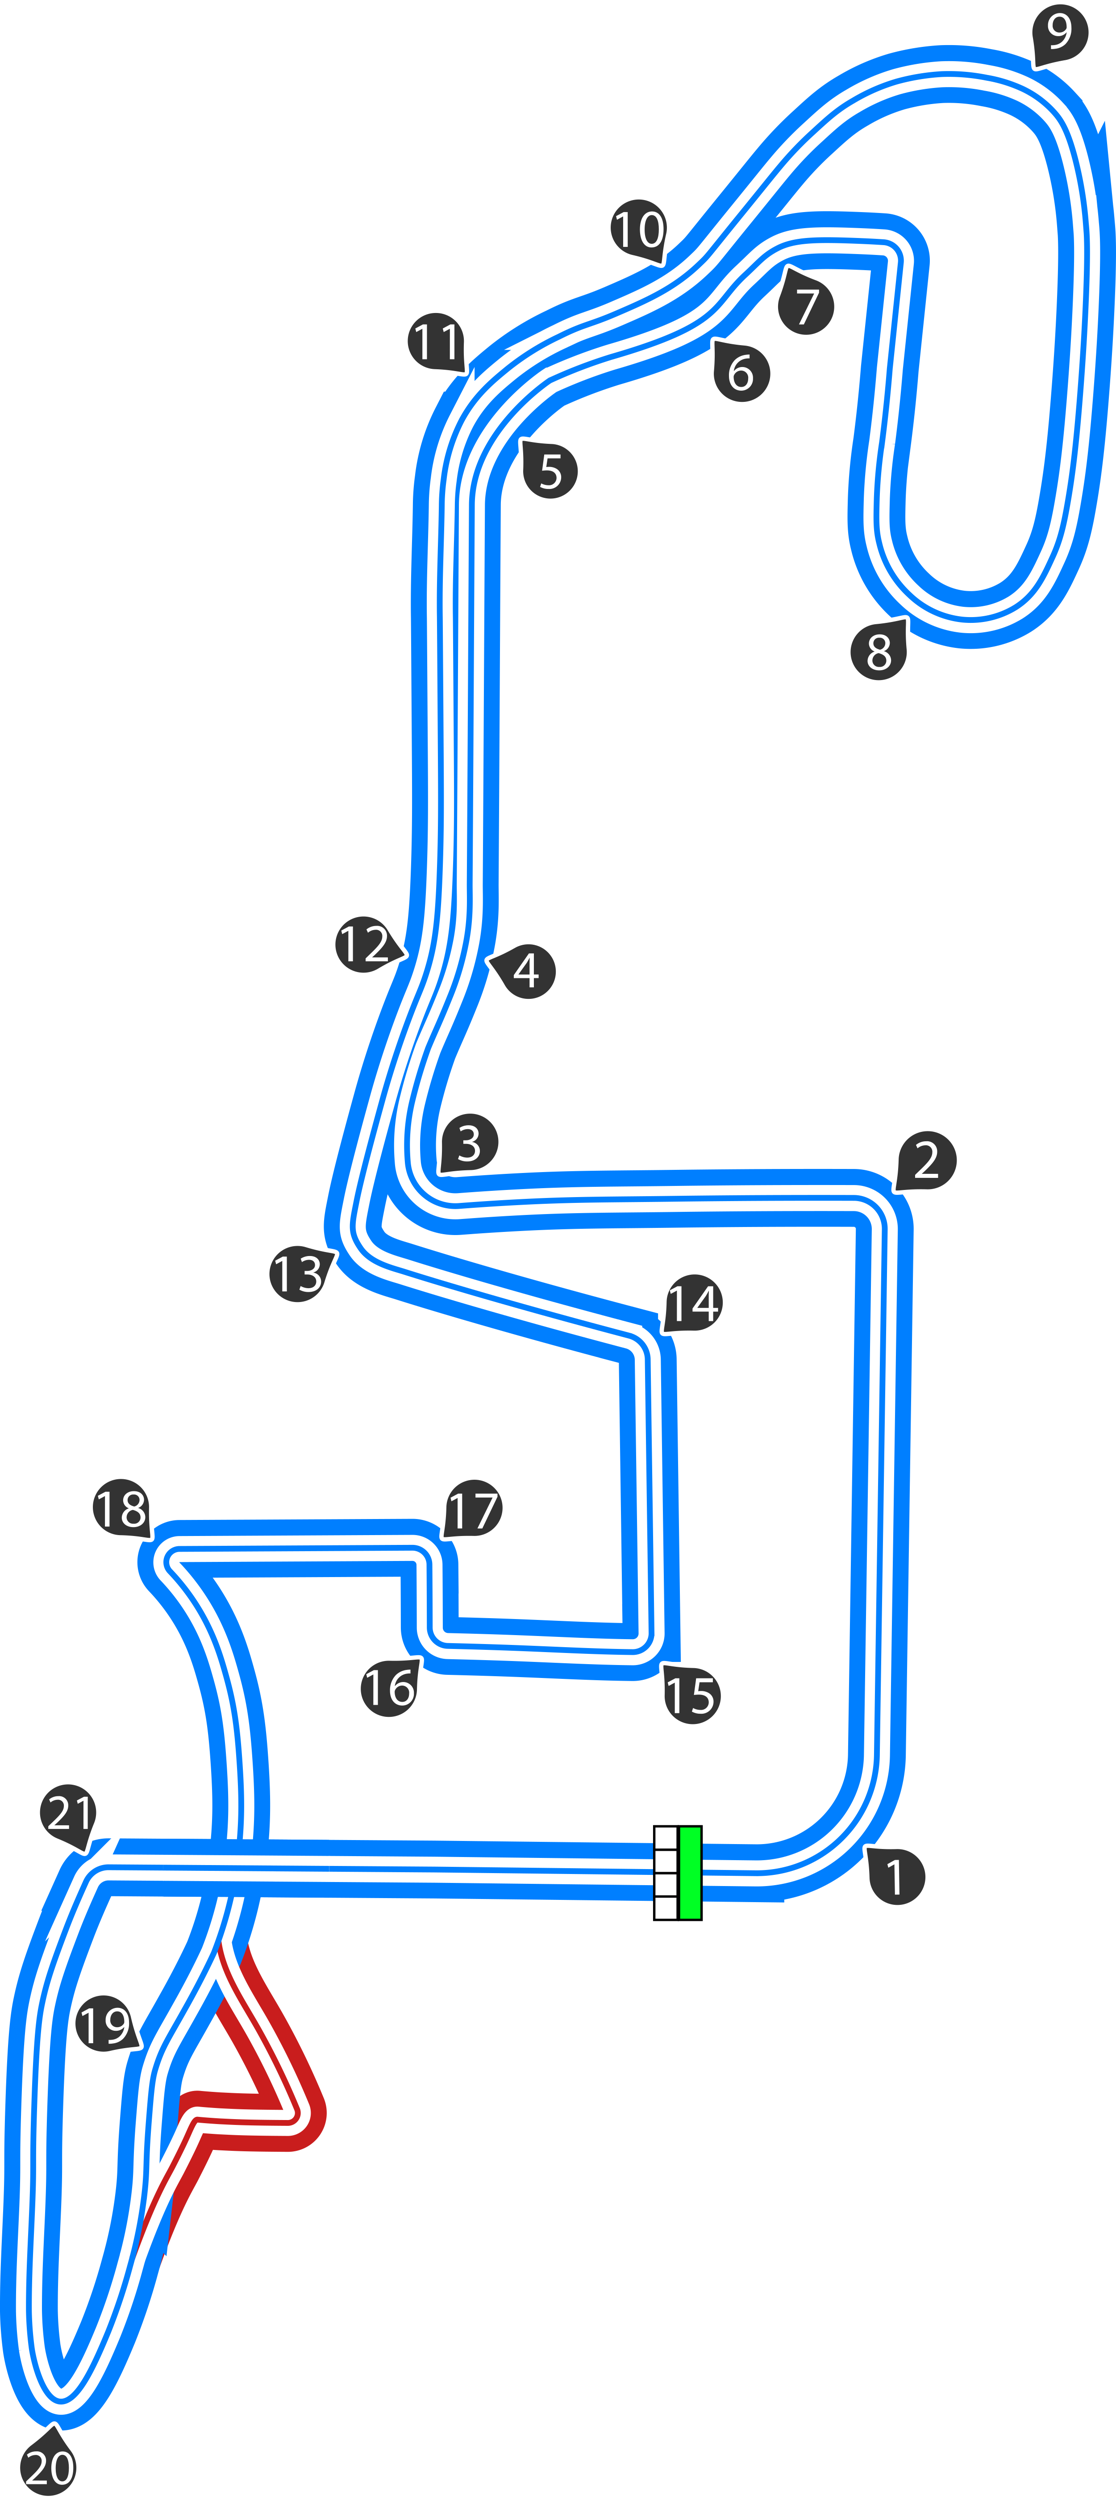 <svg xmlns="http://www.w3.org/2000/svg" xmlns:xlink="http://www.w3.org/1999/xlink" width="386.091" height="864.759" viewBox="0 0 386.091 864.759"><defs><style>.\33 0282677-3d91-4bb3-ac61-cfceebc73dbb{fill:#00ff24;}.\33 0282677-3d91-4bb3-ac61-cfceebc73dbb,.\34 db6ee47-be92-4a3a-9c80-948c8aa78642{stroke:#000;stroke-width:5px;}.\32 27d3e52-7c03-4d42-ad5b-89660d097e0b,.\33 0282677-3d91-4bb3-ac61-cfceebc73dbb,.\34 db6ee47-be92-4a3a-9c80-948c8aa78642,.\38 39180d0-0cdb-40d7-aa7b-062c9b1932e2,.\39 8fcbd59-073a-4030-8190-2222c70afe70,.b8d59e0b-ea0a-4a0a-af46-0e4a2dc39eeb,.d0e027f1-0742-43e4-bd47-5e0dd288f05c,.dceb6ff6-4074-451c-8489-971b27adf31e{stroke-miterlimit:10;}.\31 9bf7a97-4142-4eac-b79f-3f8bc950764c,.\34 db6ee47-be92-4a3a-9c80-948c8aa78642{fill:#fff;}.\38 39180d0-0cdb-40d7-aa7b-062c9b1932e2,.\39 8fcbd59-073a-4030-8190-2222c70afe70,.b8d59e0b-ea0a-4a0a-af46-0e4a2dc39eeb,.d0e027f1-0742-43e4-bd47-5e0dd288f05c,.dceb6ff6-4074-451c-8489-971b27adf31e{fill:none;}.\39 8fcbd59-073a-4030-8190-2222c70afe70,.d0e027f1-0742-43e4-bd47-5e0dd288f05c{stroke:#c91d1d;}.\39 8fcbd59-073a-4030-8190-2222c70afe70,.dceb6ff6-4074-451c-8489-971b27adf31e{stroke-width:20px;}.b8d59e0b-ea0a-4a0a-af46-0e4a2dc39eeb,.dceb6ff6-4074-451c-8489-971b27adf31e{stroke:#007fff;}.\32 27d3e52-7c03-4d42-ad5b-89660d097e0b,.\38 39180d0-0cdb-40d7-aa7b-062c9b1932e2{stroke:#fff;}.\38 39180d0-0cdb-40d7-aa7b-062c9b1932e2{stroke-width:9px;}.b8d59e0b-ea0a-4a0a-af46-0e4a2dc39eeb,.d0e027f1-0742-43e4-bd47-5e0dd288f05c{stroke-width:2px;}.\32 27d3e52-7c03-4d42-ad5b-89660d097e0b{fill:#333;stroke-width:1.5px;}</style><symbol id="8616752c-524f-4370-8d68-84e784bd3cb1" data-name="fd103434-89f2-4089-acf9-54fed79ed404" viewBox="0 0 200 103.617"><rect class="30282677-3d91-4bb3-ac61-cfceebc73dbb" x="2.5" y="54.074" width="195" height="47.043"/><rect class="4db6ee47-be92-4a3a-9c80-948c8aa78642" x="2.5" y="2.5" width="48.75" height="48.75"/><rect class="4db6ee47-be92-4a3a-9c80-948c8aa78642" x="51.25" y="2.5" width="48.75" height="48.75"/><rect class="4db6ee47-be92-4a3a-9c80-948c8aa78642" x="100" y="2.5" width="48.75" height="48.75"/><rect class="4db6ee47-be92-4a3a-9c80-948c8aa78642" x="148.75" y="2.5" width="48.75" height="48.75"/></symbol></defs><title>LS_Gas_GP</title><g id="3b63c727-4226-48cb-a1ce-95f2ba0414b2" data-name="Layer 2"><g id="fe62ce60-dccd-4e80-a4d7-6b9007263bcf" data-name="Docks"><g id="ee99d576-6b52-483e-94f6-56350f55d175" data-name="LS_Gas_GP"><g id="9578e5a9-770c-4d00-8848-1d79ae399506" data-name="Pit-Outer"><path class="98fcbd59-073a-4030-8190-2222c70afe70" d="M75.573,671.278c1.493,11.475,8.611,21.185,14.181,31.225a253.315,253.315,0,0,1,13.034,27.044,3.44,3.44,0,0,1-3.218,4.725c-15.795-.092-18.715-.333-23.566-.561-.567-.026-5.25-.333-7.667-.583-1.073-.111-2.169,2.768-3.771,6.312-1.5,3.313-3.515,7.295-4.937,10.063-2.066,4.02-6.209,10.375-13.917,31.68"/></g><g id="2eb60245-088f-4995-ac4f-7d9653cff258" data-name="Track-Outer"><path class="dceb6ff6-4074-451c-8489-971b27adf31e" d="M150.337,646.628l110.99,1.274a41.573,41.573,0,0,0,42.046-40.949q1.359-90.882,2.719-181.765a10.7,10.7,0,0,0-10.647-10.861q-30.577-.1-61.941.3c-21.462.279-33.754.18-50.75,1-8.782.424-16.838.95-24.006,1.5a16.51,16.51,0,0,1-17.684-15.349,65.838,65.838,0,0,1,1.44-20.409,176.54,176.54,0,0,1,5.625-18.867c2.575-6.2,3.937-8.75,7.5-17.625A96.556,96.556,0,0,0,161,327.19c2-9.562,1.469-16.98,1.5-21.562.277-41.323.5-89.167.75-131,.151-25.38,27-43.042,27-43.042a170.452,170.452,0,0,1,21.166-8.125c39.086-11.3,35.059-17.884,46.334-28.333,4.935-4.573,6.551-6.828,11.25-9.25,5.924-3.054,13.652-3.142,29.25-2.5,2.745.113,5.258.255,7.478.4a6.386,6.386,0,0,1,5.925,7.04l-3.82,36.641c-.864,10.782-1.882,19.469-2.667,25.5a167.14,167.14,0,0,0-1.833,19.334c-.2,7.342-.3,11.014.833,15.5a35.509,35.509,0,0,0,10.5,18,31.288,31.288,0,0,0,18.167,8.5,29.587,29.587,0,0,0,18.667-4.334c6.711-4.332,9.457-10.327,12.666-17.333,2.736-5.973,3.964-11.306,5.5-20.5,1.467-8.78,2.762-18.743,4.334-39.833.649-8.716,1.231-17.794,1.666-28.334.723-17.5.374-22.832,0-26.666A130.348,130.348,0,0,0,372,55.045c-2.819-10.9-5.338-14.023-7.5-16.417a34.536,34.536,0,0,0-10.75-7.917,49.334,49.334,0,0,0-12.417-3.833,66.563,66.563,0,0,0-15.5-1.25,75.675,75.675,0,0,0-15.667,2.583,65.761,65.761,0,0,0-15,6.584c-5.483,3.138-8.931,6.315-13.833,10.833a117.334,117.334,0,0,0-11.5,12c-1.97,2.319-6.3,7.746-13.083,16.083C243.428,90.082,245.37,88.1,241.67,91.628c-8.712,8.3-18.2,12.393-28.5,16.833-9.351,4.031-11.045,3.585-19.833,8a88.54,88.54,0,0,0-17.667,11c-5.158,4.227-11.3,9.214-16,18A59.227,59.227,0,0,0,153.5,165.8a70.034,70.034,0,0,0-.667,9.166c-.185,12.834-.867,25.666-.667,38.5.024,1.543.128,17.14.334,48.334.1,15.779.123,25.617-.334,38.833-.607,17.566-1.546,26.339-4.833,36.5-1.742,5.384-2.7,6.709-6.167,16-5.371,14.414-8.359,25.508-9,27.833-7.322,26.559-8.488,32.886-9.041,35.667-1.459,7.333-1.933,9.878,1.625,15.083,3.54,5.18,10.9,6.813,15.166,8.167,12.084,3.837,39.64,12.061,77.749,22.091a8.618,8.618,0,0,1,6.425,8.207l1.315,94.643a6.5,6.5,0,0,1-6.579,6.6c-13.6-.162-26.642-.916-41.889-1.481-7.7-.285-14.4-.471-22.042-.661a6.371,6.371,0,0,1-6.219-6.352c-.013-5.874-.043-14.81-.106-21.783a5.874,5.874,0,0,0-5.907-5.819l-80.565.41a4.578,4.578,0,0,0-3.327,7.708,76.4,76.4,0,0,1,6.9,8.352c7.679,10.775,10.576,20.788,12.5,27.666,2.812,10.05,3.88,17.506,4.75,30.75.816,12.411.777,20.622-.583,32.084A133.853,133.853,0,0,1,74,675.461c-4.517,9.782-9.65,18.737-10.167,19.667-5.8,10.439-7.909,13.186-10.167,20.833-1.029,3.487-1.423,8.262-2.166,17.667-1.233,15.583-.5,16.185-1.5,25A158.887,158.887,0,0,1,45,783.8a201.512,201.512,0,0,1-7.584,22.75c-5.5,13.333-10.994,24.721-16.75,24.083-5.462-.606-8.742-12.3-9.666-18.333a114.044,114.044,0,0,1-1-13c-.061-12.417.673-23.953,1.166-36.334.654-16.4-.014-12.753.667-34,.822-25.673,1.823-31.79,2.833-36.5C16.2,685.341,18.149,679.52,23,666.8c2.284-5.988,4.739-11.474,6.737-15.916a8.553,8.553,0,0,1,7.865-5.045Z"/></g><g id="5f995b0b-aa2e-4563-9699-d453347b3063" data-name="Pit-Mid"><path class="839180d0-0cdb-40d7-aa7b-062c9b1932e2" d="M75.573,671.278c1.493,11.475,8.611,21.185,14.181,31.225a253.315,253.315,0,0,1,13.034,27.044,3.44,3.44,0,0,1-3.218,4.725c-15.795-.092-18.715-.333-23.566-.561-.567-.026-5.25-.333-7.667-.583-1.073-.111-2.169,2.768-3.771,6.312-1.5,3.313-3.515,7.295-4.937,10.063-2.066,4.02-6.209,10.375-13.917,31.68"/></g><g id="7e7fb12c-8a58-460d-a3b2-5566555e6b98" data-name="Track-Mid"><path class="839180d0-0cdb-40d7-aa7b-062c9b1932e2" d="M150.35,646.689l110.99,1.274a41.574,41.574,0,0,0,42.046-40.949q1.359-90.882,2.719-181.765a10.7,10.7,0,0,0-10.647-10.861q-30.578-.1-61.941.3c-21.462.279-33.754.18-50.75,1-8.782.424-16.838.95-24.006,1.5a16.509,16.509,0,0,1-17.684-15.349,65.838,65.838,0,0,1,1.44-20.409,176.458,176.458,0,0,1,5.625-18.867c2.575-6.2,3.937-8.75,7.5-17.625a96.556,96.556,0,0,0,5.375-17.688c2-9.562,1.469-16.98,1.5-21.562.277-41.323.5-89.167.75-131,.151-25.38,27-43.042,27-43.042a170.452,170.452,0,0,1,21.166-8.125c39.086-11.3,35.059-17.884,46.334-28.333,4.935-4.573,6.551-6.828,11.25-9.25,5.924-3.054,13.652-3.142,29.25-2.5,2.745.113,5.258.255,7.478.4a6.386,6.386,0,0,1,5.925,7.04l-3.82,36.641c-.864,10.782-1.882,19.469-2.667,25.5a167.14,167.14,0,0,0-1.833,19.334c-.2,7.342-.3,11.014.833,15.5a35.509,35.509,0,0,0,10.5,18,31.288,31.288,0,0,0,18.167,8.5,29.587,29.587,0,0,0,18.667-4.334c6.711-4.332,9.457-10.327,12.666-17.333,2.736-5.973,3.964-11.306,5.5-20.5,1.467-8.78,2.762-18.743,4.334-39.833.649-8.716,1.231-17.794,1.666-28.334.723-17.5.374-22.832,0-26.666a130.447,130.447,0,0,0-3.666-22.25c-2.819-10.9-5.338-14.023-7.5-16.417a34.536,34.536,0,0,0-10.75-7.917,49.334,49.334,0,0,0-12.417-3.833,66.508,66.508,0,0,0-15.5-1.25,75.675,75.675,0,0,0-15.667,2.583,65.761,65.761,0,0,0-15,6.584c-5.483,3.138-8.931,6.315-13.833,10.833a117.229,117.229,0,0,0-11.5,12c-1.97,2.319-6.3,7.746-13.083,16.083-13.326,16.371-11.384,14.39-15.084,17.917-8.712,8.3-18.2,12.393-28.5,16.833-9.351,4.031-11.045,3.585-19.833,8a88.54,88.54,0,0,0-17.667,11c-5.158,4.227-11.3,9.214-16,18a59.227,59.227,0,0,0-6.166,20.334,70.023,70.023,0,0,0-.667,9.166c-.185,12.834-.867,25.666-.667,38.5.024,1.543.127,17.139.334,48.334.1,15.779.123,25.617-.334,38.833-.607,17.566-1.546,26.339-4.833,36.5-1.742,5.384-2.7,6.709-6.167,16-5.371,14.414-8.359,25.508-9,27.833-7.322,26.558-8.488,32.886-9.041,35.667-1.459,7.333-1.933,9.878,1.625,15.083,3.54,5.18,10.9,6.813,15.166,8.167,12.084,3.837,39.64,12.061,77.749,22.091a8.617,8.617,0,0,1,6.425,8.207l1.315,94.643a6.5,6.5,0,0,1-6.579,6.6c-13.6-.162-26.642-.916-41.889-1.481-7.7-.285-14.4-.472-22.042-.661a6.371,6.371,0,0,1-6.219-6.352c-.013-5.874-.043-14.811-.106-21.783a5.874,5.874,0,0,0-5.907-5.819l-80.565.41a4.578,4.578,0,0,0-3.327,7.708,76.4,76.4,0,0,1,6.9,8.352c7.679,10.775,10.576,20.788,12.5,27.666,2.812,10.05,3.88,17.506,4.75,30.75.816,12.411.777,20.622-.583,32.084a133.853,133.853,0,0,1-8.333,33.166c-4.517,9.782-9.65,18.737-10.167,19.667-5.8,10.439-7.909,13.186-10.167,20.833-1.029,3.487-1.423,8.262-2.166,17.667-1.233,15.583-.5,16.185-1.5,25a158.887,158.887,0,0,1-5,25.167,201.512,201.512,0,0,1-7.584,22.75c-5.5,13.333-10.994,24.721-16.75,24.083-5.462-.606-8.742-12.3-9.666-18.333a114.044,114.044,0,0,1-1-13c-.061-12.417.673-23.953,1.166-36.334.654-16.4-.014-12.753.667-34,.822-25.673,1.823-31.79,2.833-36.5,1.528-7.12,3.479-12.941,8.334-25.666,2.284-5.988,4.739-11.474,6.737-15.916a8.553,8.553,0,0,1,7.865-5.045Z"/></g><g id="88bcc5e9-91d5-4159-ad2e-93a55383b556" data-name="Pit-Inner"><path class="d0e027f1-0742-43e4-bd47-5e0dd288f05c" d="M75.573,671.278c1.493,11.475,8.611,21.185,14.181,31.225a253.315,253.315,0,0,1,13.034,27.044,3.44,3.44,0,0,1-3.218,4.725c-15.795-.092-18.715-.333-23.566-.561-.567-.026-5.25-.333-7.667-.583-1.073-.111-2.169,2.768-3.771,6.312-1.5,3.313-3.515,7.295-4.937,10.063-2.066,4.02-6.209,10.375-13.917,31.68"/></g><g id="b6ad71a3-ef72-440c-a5ab-6b544adf4f0f" data-name="Track-Inner"><path class="b8d59e0b-ea0a-4a0a-af46-0e4a2dc39eeb" d="M150.337,646.628l110.99,1.274a41.573,41.573,0,0,0,42.046-40.949q1.359-90.882,2.719-181.765a10.7,10.7,0,0,0-10.647-10.861q-30.577-.1-61.941.3c-21.462.279-33.754.18-50.75,1-8.782.424-16.838.95-24.006,1.5a16.51,16.51,0,0,1-17.684-15.349,65.838,65.838,0,0,1,1.44-20.409,176.54,176.54,0,0,1,5.625-18.867c2.575-6.2,3.937-8.75,7.5-17.625A96.556,96.556,0,0,0,161,327.19c2-9.562,1.469-16.98,1.5-21.562.277-41.323.5-89.167.75-131,.151-25.38,27-43.042,27-43.042a170.452,170.452,0,0,1,21.166-8.125c39.086-11.3,35.059-17.884,46.334-28.333,4.935-4.573,6.551-6.828,11.25-9.25,5.924-3.054,13.652-3.142,29.25-2.5,2.745.113,5.258.255,7.478.4a6.386,6.386,0,0,1,5.925,7.04l-3.82,36.641c-.864,10.782-1.882,19.469-2.667,25.5a167.14,167.14,0,0,0-1.833,19.334c-.2,7.342-.3,11.014.833,15.5a35.509,35.509,0,0,0,10.5,18,31.288,31.288,0,0,0,18.167,8.5,29.587,29.587,0,0,0,18.667-4.334c6.711-4.332,9.457-10.327,12.666-17.333,2.736-5.973,3.964-11.306,5.5-20.5,1.467-8.78,2.762-18.743,4.334-39.833.649-8.716,1.231-17.794,1.666-28.334.723-17.5.374-22.832,0-26.666A130.348,130.348,0,0,0,372,55.045c-2.819-10.9-5.338-14.023-7.5-16.417a34.536,34.536,0,0,0-10.75-7.917,49.334,49.334,0,0,0-12.417-3.833,66.563,66.563,0,0,0-15.5-1.25,75.675,75.675,0,0,0-15.667,2.583,65.761,65.761,0,0,0-15,6.584c-5.483,3.138-8.931,6.315-13.833,10.833a117.334,117.334,0,0,0-11.5,12c-1.97,2.319-6.3,7.746-13.083,16.083C243.428,90.082,245.37,88.1,241.67,91.628c-8.712,8.3-18.2,12.393-28.5,16.833-9.351,4.031-11.045,3.585-19.833,8a88.54,88.54,0,0,0-17.667,11c-5.158,4.227-11.3,9.214-16,18A59.227,59.227,0,0,0,153.5,165.8a70.034,70.034,0,0,0-.667,9.166c-.185,12.834-.867,25.666-.667,38.5.024,1.543.128,17.14.334,48.334.1,15.779.123,25.617-.334,38.833-.607,17.566-1.546,26.339-4.833,36.5-1.742,5.384-2.7,6.709-6.167,16-5.371,14.414-8.359,25.508-9,27.833-7.322,26.559-8.488,32.886-9.041,35.667-1.459,7.333-1.933,9.878,1.625,15.083,3.54,5.18,10.9,6.813,15.166,8.167,12.084,3.837,39.64,12.061,77.749,22.091a8.618,8.618,0,0,1,6.425,8.207l1.315,94.643a6.5,6.5,0,0,1-6.579,6.6c-13.6-.162-26.642-.916-41.889-1.481-7.7-.285-14.4-.471-22.042-.661a6.371,6.371,0,0,1-6.219-6.352c-.013-5.874-.043-14.81-.106-21.783a5.874,5.874,0,0,0-5.907-5.819l-80.565.41a4.578,4.578,0,0,0-3.327,7.708,76.4,76.4,0,0,1,6.9,8.352c7.679,10.775,10.576,20.788,12.5,27.666,2.812,10.05,3.88,17.506,4.75,30.75.816,12.411.777,20.622-.583,32.084A133.853,133.853,0,0,1,74,675.461c-4.517,9.782-9.65,18.737-10.167,19.667-5.8,10.439-7.909,13.186-10.167,20.833-1.029,3.487-1.423,8.262-2.166,17.667-1.233,15.583-.5,16.185-1.5,25A158.887,158.887,0,0,1,45,783.8a201.512,201.512,0,0,1-7.584,22.75c-5.5,13.333-10.994,24.721-16.75,24.083-5.462-.606-8.742-12.3-9.666-18.333a114.044,114.044,0,0,1-1-13c-.061-12.417.673-23.953,1.166-36.334.654-16.4-.014-12.753.667-34,.822-25.673,1.823-31.79,2.833-36.5C16.2,685.341,18.149,679.52,23,666.8c2.284-5.988,4.739-11.474,6.737-15.916a8.553,8.553,0,0,1,7.865-5.045Z"/></g><g id="ef789253-b940-473a-a58c-ad1097eb79b5" data-name="Crossover-Outer"><line class="dceb6ff6-4074-451c-8489-971b27adf31e" x1="56.629" y1="645.968" x2="113.754" y2="646.37"/></g><g id="3deffa33-6ada-4281-a322-73e9753db927" data-name="Crossover-Mid"><line class="839180d0-0cdb-40d7-aa7b-062c9b1932e2" x1="56.423" y1="646.028" x2="113.945" y2="646.433"/></g><g id="0b1f6639-c47b-4d8e-99c3-87cff1f69eab" data-name="Crossover-Inner"><line class="b8d59e0b-ea0a-4a0a-af46-0e4a2dc39eeb" x1="56.389" y1="645.973" x2="113.911" y2="646.378"/></g><g id="2a5d1ff3-5c9e-4cc1-b4ca-6febe13471b7" data-name="Start-Finish Line"><use width="200" height="103.617" transform="translate(225.929 664.461) rotate(-90) scale(0.166)" xlink:href="#8616752c-524f-4370-8d68-84e784bd3cb1"/></g><g id="ccd7983d-e7a3-4c4f-a6e8-1cb0dc33372c" data-name="Corner Numbers"><g id="cf59f584-2593-4b3e-b12a-dc8772ed2fa3" data-name="1"><path class="227d3e52-7c03-4d42-ad5b-89660d097e0b" d="M310.176,638.811a10.417,10.417,0,1,1-10.1,10.722h0c-.225-7.571-1.457-10.145-.766-10.88S302.633,639.033,310.176,638.811Z"/><path class="19bf7a97-4142-4eac-b79f-3f8bc950764c" d="M309.431,644.837h-.037L307.329,646,307,644.769l2.595-1.448,1.383-.023.2,11.989-1.567.026Z"/></g><g id="f6223d53-a7e9-4ac2-8ee1-0d262cf70df0" data-name="2"><path class="227d3e52-7c03-4d42-ad5b-89660d097e0b" d="M310.15,401a10.811,10.811,0,1,1,10.5,11.11h0c-7.858-.22-10.6.9-11.318.142S309.929,408.828,310.15,401Z"/><path class="19bf7a97-4142-4eac-b79f-3f8bc950764c" d="M316.592,407.394v-1.035l1.321-1.283c3.177-3.026,4.613-4.636,4.632-6.513a2.221,2.221,0,0,0-2.472-2.43,4.239,4.239,0,0,0-2.642,1.054L316.894,396a5.461,5.461,0,0,1,3.524-1.265,3.5,3.5,0,0,1,3.812,3.618c0,2.3-1.665,4.157-4.287,6.685l-1,.919V406l5.592,0v1.4Z"/></g><g id="02a14586-5705-489c-a5c0-403a053ee3c3" data-name="3"><path class="227d3e52-7c03-4d42-ad5b-89660d097e0b" d="M152.158,395.171A10.512,10.512,0,1,1,162.9,405.454h0c-7.642.165-10.25,1.387-10.985.684S152.321,402.785,152.158,395.171Z"/><path class="19bf7a97-4142-4eac-b79f-3f8bc950764c" d="M158.917,399.623a5.47,5.47,0,0,0,2.679.767c2.1,0,2.758-1.336,2.741-2.342-.017-1.694-1.542-2.422-3.124-2.425H160.3l0-1.228h.912c1.191,0,2.7-.611,2.7-2.044,0-.968-.612-1.826-2.119-1.828a4.445,4.445,0,0,0-2.422.8l-.426-1.192a5.748,5.748,0,0,1,3.166-.926c2.383,0,3.46,1.419,3.458,2.89a3,3,0,0,1-2.237,2.844v.038a3.151,3.151,0,0,1,2.694,3.112c0,1.936-1.513,3.629-4.417,3.625a6.159,6.159,0,0,1-3.145-.824Z"/></g><g id="951f4c8b-df6c-40de-b8f0-67916bc44eb6" data-name="4"><path class="227d3e52-7c03-4d42-ad5b-89660d097e0b" d="M177.8,327.2a10.195,10.195,0,1,1-3.8,13.907h0c-3.673-6.439-5.921-8.1-5.661-9.049S171.381,330.86,177.8,327.2Z"/><path class="19bf7a97-4142-4eac-b79f-3f8bc950764c" d="M183.205,341.505l0-3.195-5.451,0v-1.046l5.229-7.5H184.7l0,7.292h1.642v1.246H184.7l0,3.195Zm0-4.441,0-3.917q0-.921.054-1.841H183.2c-.36.686-.65,1.191-.974,1.734l-2.867,3.991v.036Z"/></g><g id="bb5c9470-d725-4a1a-8a74-179a9cacae3c" data-name="5"><path class="227d3e52-7c03-4d42-ad5b-89660d097e0b" d="M190.861,152.819a10.195,10.195,0,1,1-10.6,9.768h0c.3-7.406-.72-10,0-10.673S183.482,152.515,190.861,152.819Z"/><path class="19bf7a97-4142-4eac-b79f-3f8bc950764c" d="M193.916,158.529l-4.477,0-.453,3.015a6.182,6.182,0,0,1,.957-.071,4.947,4.947,0,0,1,2.526.633,3.342,3.342,0,0,1,1.678,3.015,4.07,4.07,0,0,1-4.37,4,5.736,5.736,0,0,1-2.925-.723l.4-1.21a5.237,5.237,0,0,0,2.509.652,2.588,2.588,0,0,0,2.781-2.543c-.017-1.517-1.027-2.6-3.374-2.6a12.35,12.35,0,0,0-1.624.125l.76-5.631,5.614,0Z"/></g><g id="4b4dfb0b-253d-4813-b14c-b5173a11aa2c" data-name="6"><path class="227d3e52-7c03-4d42-ad5b-89660d097e0b" d="M257.65,118.775a10.521,10.521,0,1,1-11.4,9.556h0c.671-7.62-.259-10.348.521-11S250.058,118.1,257.65,118.775Z"/><path class="19bf7a97-4142-4eac-b79f-3f8bc950764c" d="M259.317,123.96a5.9,5.9,0,0,0-1.229.072,4.922,4.922,0,0,0-4.217,4.3h.056a3.692,3.692,0,0,1,6.574,2.524,4.051,4.051,0,0,1-4.031,4.262c-2.589,0-4.282-2.018-4.278-5.167a7.613,7.613,0,0,1,2.057-5.456,6.594,6.594,0,0,1,3.878-1.783,7.908,7.908,0,0,1,1.192-.092Zm-.475,6.985a2.46,2.46,0,0,0-2.493-2.778A2.7,2.7,0,0,0,254,129.653a1.407,1.407,0,0,0-.188.727c.035,1.993.945,3.467,2.659,3.47C257.887,133.852,258.84,132.679,258.842,130.945Z"/></g><g id="fec3dbe5-21ee-406a-baf8-df09288d2498" data-name="7"><path class="227d3e52-7c03-4d42-ad5b-89660d097e0b" d="M282.566,96.27a10.468,10.468,0,1,1-13.478,6.125h0c2.674-7.126,2.508-9.989,3.43-10.409S275.466,93.606,282.566,96.27Z"/><path class="19bf7a97-4142-4eac-b79f-3f8bc950764c" d="M283.351,100.165v1.075L278.1,112.211h-1.686l5.235-10.656v-.037l-5.895,0v-1.354Z"/></g><g id="13a091fd-9553-44d0-b49d-8906484e4f32" data-name="8"><path class="227d3e52-7c03-4d42-ad5b-89660d097e0b" d="M314.409,224.555a10.468,10.468,0,1,1-11.416-9.425h0c7.577-.724,10.077-2.128,10.859-1.484S313.69,217.006,314.409,224.555Z"/><path class="19bf7a97-4142-4eac-b79f-3f8bc950764c" d="M300.144,228.6a3.443,3.443,0,0,1,2.393-3.225l-.019-.056a2.988,2.988,0,0,1-1.908-2.708c0-1.909,1.614-3.207,3.728-3.206,2.335,0,3.5,1.466,3.5,2.968a3.059,3.059,0,0,1-1.983,2.817v.056a3.342,3.342,0,0,1,2.427,3.115c0,2.095-1.8,3.5-4.1,3.5C301.664,231.862,300.144,230.36,300.144,228.6Zm6.489-.073c0-1.464-1.018-2.169-2.65-2.632a2.618,2.618,0,0,0-2.17,2.483,2.229,2.229,0,0,0,2.41,2.3A2.18,2.18,0,0,0,306.633,228.526Zm-4.484-6.026c0,1.205.908,1.854,2.3,2.226a2.375,2.375,0,0,0,1.835-2.188,1.872,1.872,0,0,0-2.038-1.966A1.918,1.918,0,0,0,302.149,222.5Z"/></g><g id="5402140f-abcf-4060-b18b-e0f948d5cfd8" data-name="9"><path class="227d3e52-7c03-4d42-ad5b-89660d097e0b" d="M356.563,12.984a10.468,10.468,0,1,1,12.082,8.554h0c-7.5,1.282-9.892,2.868-10.719,2.283S357.839,20.459,356.563,12.984Z"/><path class="19bf7a97-4142-4eac-b79f-3f8bc950764c" d="M363.6,15.637a6.757,6.757,0,0,0,1.316-.06,4.528,4.528,0,0,0,2.518-1.175,5.282,5.282,0,0,0,1.586-3.212h-.055a3.535,3.535,0,0,1-2.833,1.3,3.492,3.492,0,0,1-3.571-3.68,4.132,4.132,0,0,1,4.106-4.293c2.465-.006,3.991,1.992,4,5.069a7.611,7.611,0,0,1-2.063,5.66,6.024,6.024,0,0,1-3.5,1.623,7.659,7.659,0,0,1-1.5.1Zm.574-6.936a2.318,2.318,0,0,0,2.325,2.552,2.7,2.7,0,0,0,2.37-1.267,1.075,1.075,0,0,0,.146-.593c-.006-2.058-.769-3.632-2.475-3.627C365.148,5.77,364.169,7,364.173,8.7Z"/></g><g id="3d3dc7f8-81df-47bb-ab9e-31560805bbdb" data-name="10"><path class="227d3e52-7c03-4d42-ad5b-89660d097e0b" d="M218.659,88.924A10.468,10.468,0,1,1,231.2,81.059h0c-1.7,7.419-1.155,10.234-2.014,10.773S226.05,90.619,218.659,88.924Z"/><path class="19bf7a97-4142-4eac-b79f-3f8bc950764c" d="M215.58,74.864h-.037L213.449,76l-.317-1.242,2.632-1.411h1.391l.009,12.051h-1.576Z"/><path class="19bf7a97-4142-4eac-b79f-3f8bc950764c" d="M229.561,79.229c0,4.1-1.516,6.361-4.186,6.363-2.355,0-3.951-2.2-3.991-6.19,0-4.042,1.739-6.267,4.186-6.269C228.11,73.131,229.558,75.392,229.561,79.229Zm-6.545.191c0,3.133.967,4.912,2.45,4.911,1.669,0,2.465-1.949,2.463-5.026,0-2.966-.763-4.912-2.451-4.911C224.05,74.4,223.013,76.138,223.016,79.42Z"/></g><g id="0e6572bd-04ca-4a7d-8007-46d614b70c29" data-name="11"><path class="227d3e52-7c03-4d42-ad5b-89660d097e0b" d="M150.393,128.427a10.468,10.468,0,1,1,10.853-10.069h0c-.285,7.606.776,10.27.034,10.959S157.971,128.712,150.393,128.427Z"/><path class="19bf7a97-4142-4eac-b79f-3f8bc950764c" d="M146.132,113.724H146.1L144,114.854l-.316-1.242,2.633-1.409h1.391l0,12.051h-1.576Z"/><path class="19bf7a97-4142-4eac-b79f-3f8bc950764c" d="M155.641,113.725H155.6l-2.1,1.13-.315-1.242,2.633-1.409h1.39l0,12.05h-1.576Z"/></g><g id="5451f3da-f246-4dd4-bd24-72724b7f21b2" data-name="12"><path class="227d3e52-7c03-4d42-ad5b-89660d097e0b" d="M131.128,335.7a10.468,10.468,0,1,1,3.619-14.354h0c3.9,6.534,6.244,8.191,6,9.174S137.639,331.81,131.128,335.7Z"/><path class="19bf7a97-4142-4eac-b79f-3f8bc950764c" d="M120.519,321.962h-.037l-2.094,1.132-.316-1.242,2.633-1.41h1.39l0,12.051h-1.576Z"/><path class="19bf7a97-4142-4eac-b79f-3f8bc950764c" d="M126.49,332.491v-1l1.279-1.243c3.077-2.93,4.466-4.487,4.485-6.3a2.151,2.151,0,0,0-2.393-2.354,4.107,4.107,0,0,0-2.557,1.02l-.52-1.149a5.294,5.294,0,0,1,3.411-1.225,3.391,3.391,0,0,1,3.69,3.5c0,2.226-1.612,4.024-4.15,6.472l-.965.891v.037l5.414,0v1.353Z"/></g><g id="f8d0a93d-9677-4c65-874b-8579e78b6948" data-name="13"><path class="227d3e52-7c03-4d42-ad5b-89660d097e0b" d="M112.954,443.7a10.468,10.468,0,1,1-6.979-13.055h0c7.284,2.209,10.13,1.859,10.608,2.753S115.157,436.44,112.954,443.7Z"/><path class="19bf7a97-4142-4eac-b79f-3f8bc950764c" d="M97.655,436.143h-.037l-2.094,1.131-.316-1.241,2.632-1.411h1.391l.006,12.05H97.661Z"/><path class="19bf7a97-4142-4eac-b79f-3f8bc950764c" d="M104.017,444.8a5.454,5.454,0,0,0,2.67.758c2.095,0,2.743-1.336,2.724-2.337-.02-1.688-1.539-2.409-3.115-2.408h-.909v-1.224h.909c1.186,0,2.688-.613,2.687-2.041,0-.964-.613-1.817-2.114-1.816a4.412,4.412,0,0,0-2.409.8l-.428-1.185a5.72,5.72,0,0,1,3.151-.929c2.373,0,3.449,1.407,3.449,2.871a2.992,2.992,0,0,1-2.223,2.838v.037a3.139,3.139,0,0,1,2.689,3.095c0,1.928-1.5,3.616-4.391,3.617a6.135,6.135,0,0,1-3.134-.813Z"/></g><g id="f4254a98-591b-44cf-8a60-69c11add6aaa" data-name="14"><path class="227d3e52-7c03-4d42-ad5b-89660d097e0b" d="M229.876,450.269a10.468,10.468,0,1,1,10.217,10.713h0c-7.609-.18-10.258.918-10.958.185S229.694,457.851,229.876,450.269Z"/><path class="19bf7a97-4142-4eac-b79f-3f8bc950764c" d="M234.185,446.4h-.037l-2.1,1.13-.314-1.242,2.633-1.408h1.39l0,12.05H234.18Z"/><path class="19bf7a97-4142-4eac-b79f-3f8bc950764c" d="M245.191,456.937v-3.282l-5.6,0v-1.075l5.379-7.691h1.762l0,7.489h1.687v1.279h-1.687v3.282Zm0-4.561,0-4.023q0-.947.057-1.891H245.2c-.372.7-.668,1.223-1,1.779l-2.95,4.1v.037Z"/></g><g id="39139726-25f7-4411-87ca-797e1a2b42c2" data-name="15"><path class="227d3e52-7c03-4d42-ad5b-89660d097e0b" d="M239.917,576.175A10.468,10.468,0,1,1,229.2,586.393h0c.181-7.609-.917-10.258-.184-10.958S232.336,575.994,239.917,576.175Z"/><path class="19bf7a97-4142-4eac-b79f-3f8bc950764c" d="M233.454,582h-.037l-2.1,1.13-.315-1.242,2.633-1.408h1.391l0,12.049h-1.576Z"/><path class="19bf7a97-4142-4eac-b79f-3f8bc950764c" d="M246.615,581.853l-4.6,0-.465,3.1a6.461,6.461,0,0,1,.983-.074,5.1,5.1,0,0,1,2.595.65,3.437,3.437,0,0,1,1.723,3.1,4.18,4.18,0,0,1-4.488,4.114,5.907,5.907,0,0,1-3-.743l.409-1.242a5.4,5.4,0,0,0,2.576.669A2.66,2.66,0,0,0,245.2,588.8c-.019-1.557-1.056-2.67-3.466-2.671a12.4,12.4,0,0,0-1.668.129l.78-5.784,5.766,0Z"/></g><g id="552689c7-f8ad-4ffa-9fd9-1768f337b30e" data-name="16"><path class="227d3e52-7c03-4d42-ad5b-89660d097e0b" d="M145,584.377a10.468,10.468,0,1,1-10.217-10.713h0c7.609.18,10.258-.918,10.958-.185S145.178,576.8,145,584.377Z"/><path class="19bf7a97-4142-4eac-b79f-3f8bc950764c" d="M129.165,579.173h-.037l-2.1,1.13-.315-1.242,2.633-1.409h1.391l-.005,12.05H129.16Z"/><path class="19bf7a97-4142-4eac-b79f-3f8bc950764c" d="M142.011,578.808a5.853,5.853,0,0,0-1.223.073,4.9,4.9,0,0,0-4.193,4.281h.056a3.673,3.673,0,0,1,6.543,2.506,4.029,4.029,0,0,1-4.006,4.243c-2.577,0-4.264-2-4.263-5.137a7.575,7.575,0,0,1,2.043-5.431,6.554,6.554,0,0,1,3.856-1.779,7.961,7.961,0,0,1,1.187-.091Zm-.466,6.952A2.45,2.45,0,0,0,139.061,583a2.684,2.684,0,0,0-2.337,1.483,1.382,1.382,0,0,0-.185.722c.036,1.984.943,3.448,2.649,3.449C140.6,588.651,141.544,587.483,141.545,585.76Z"/></g><g id="8626b6b2-9d6c-4ad0-ac80-caedc82e333f" data-name="17"><path class="227d3e52-7c03-4d42-ad5b-89660d097e0b" d="M153.682,521.274A10.468,10.468,0,1,1,163.9,531.987h0c-7.609-.18-10.258.918-10.958.185S153.5,528.855,153.682,521.274Z"/><path class="19bf7a97-4142-4eac-b79f-3f8bc950764c" d="M158.317,518.128h-.037l-2.1,1.13-.314-1.242,2.633-1.409h1.39l0,12.05h-1.576Z"/><path class="19bf7a97-4142-4eac-b79f-3f8bc950764c" d="M172.109,516.613v1.075l-5.252,10.974h-1.686L170.4,518v-.037l-5.9,0V516.61Z"/></g><g id="f39bd883-77a4-42fd-a13f-62e13b21f211" data-name="18"><path class="227d3e52-7c03-4d42-ad5b-89660d097e0b" d="M41.6,531.731a10.468,10.468,0,1,1,10.713-10.217h0c-.18,7.61.918,10.259.185,10.959S49.177,531.913,41.6,531.731Z"/><path class="19bf7a97-4142-4eac-b79f-3f8bc950764c" d="M36.318,517.468h-.037l-2.1,1.13-.314-1.243,2.633-1.408h1.39l0,12.05H36.313Z"/><path class="19bf7a97-4142-4eac-b79f-3f8bc950764c" d="M42.133,524.941a3.444,3.444,0,0,1,2.394-3.224l-.019-.056a2.987,2.987,0,0,1-1.908-2.708c0-1.909,1.615-3.206,3.728-3.2,2.336,0,3.5,1.466,3.5,2.968a3.06,3.06,0,0,1-1.985,2.816v.056a3.341,3.341,0,0,1,2.427,3.116c0,2.1-1.8,3.5-4.1,3.5C43.653,528.205,42.132,526.7,42.133,524.941Zm6.49-.071c0-1.465-1.019-2.17-2.65-2.634A2.619,2.619,0,0,0,43.8,524.72a2.23,2.23,0,0,0,2.41,2.3A2.181,2.181,0,0,0,48.623,524.87Zm-4.484-6.027c0,1.205.908,1.854,2.3,2.225a2.372,2.372,0,0,0,1.836-2.186,1.872,1.872,0,0,0-2.038-1.966A1.917,1.917,0,0,0,44.139,518.843Z"/></g><g id="ca7f29b9-7436-441c-8673-a545d40bf58e" data-name="19"><path class="227d3e52-7c03-4d42-ad5b-89660d097e0b" d="M38.16,710.1a10.468,10.468,0,1,1,7.866-12.541h0c1.7,7.419,3.416,9.716,2.878,10.575S45.552,708.4,38.16,710.1Z"/><path class="19bf7a97-4142-4eac-b79f-3f8bc950764c" d="M30.65,696.172h-.037L28.519,697.3l-.316-1.242,2.632-1.411h1.39l.009,12.051H30.658Z"/><path class="19bf7a97-4142-4eac-b79f-3f8bc950764c" d="M37.57,705.548a6.714,6.714,0,0,0,1.316-.057,4.533,4.533,0,0,0,2.521-1.17A5.281,5.281,0,0,0,43,701.113h-.056a3.536,3.536,0,0,1-2.836,1.3,3.491,3.491,0,0,1-3.562-3.686,4.132,4.132,0,0,1,4.113-4.287c2.466,0,3.987,2,3.99,5.078a7.618,7.618,0,0,1-2.073,5.656,6.024,6.024,0,0,1-3.5,1.615,7.63,7.63,0,0,1-1.5.094Zm.589-6.935a2.319,2.319,0,0,0,2.319,2.558,2.7,2.7,0,0,0,2.372-1.263,1.075,1.075,0,0,0,.149-.594c0-2.057-.763-3.632-2.469-3.631C39.139,695.684,38.158,696.908,38.159,698.613Z"/></g><g id="d607d97f-9523-4b2e-9312-3620ebf27564" data-name="20"><path class="227d3e52-7c03-4d42-ad5b-89660d097e0b" d="M25.063,847.25a10.468,10.468,0,1,1-14.657-2.076h0c6.083-4.574,7.482-7.078,8.485-6.936S20.507,841.188,25.063,847.25Z"/><path class="19bf7a97-4142-4eac-b79f-3f8bc950764c" d="M9.024,859.208l0-.926,1.194-1.147c2.872-2.705,4.17-4.143,4.191-5.823a2,2,0,0,0-2.225-2.183,3.846,3.846,0,0,0-2.386.938L9.319,849a4.959,4.959,0,0,1,3.181-1.126,3.148,3.148,0,0,1,3.431,3.248c0,2.058-1.509,3.72-3.881,5.979l-.9.822v.034l5.043.009,0,1.252Z"/><path class="19bf7a97-4142-4eac-b79f-3f8bc950764c" d="M25.36,853.543c-.007,3.791-1.427,5.88-3.915,5.876-2.193,0-3.675-2.048-3.7-5.735.007-3.739,1.635-5.794,3.914-5.79C24.023,847.9,25.366,849.993,25.36,853.543Zm-6.1.161c-.006,2.9.89,4.546,2.272,4.549,1.555,0,2.3-1.8,2.306-4.645,0-2.744-.7-4.546-2.272-4.548C20.238,849.057,19.267,850.668,19.262,853.7Z"/></g><g id="8d1c671f-d336-4a9d-a821-1f3e388d9aec" data-name="21"><path class="227d3e52-7c03-4d42-ad5b-89660d097e0b" d="M19.6,636.593a10.468,10.468,0,1,1,13.646-5.74h0c-2.875,7.047-2.791,9.914-3.725,10.307S26.622,639.459,19.6,636.593Z"/><path class="19bf7a97-4142-4eac-b79f-3f8bc950764c" d="M16.713,632.577v-.926l1.193-1.148c2.869-2.708,4.165-4.148,4.184-5.828a2,2,0,0,0-2.227-2.181,3.839,3.839,0,0,0-2.384.942L17,622.372a4.95,4.95,0,0,1,3.179-1.13,3.149,3.149,0,0,1,3.435,3.245c0,2.058-1.5,3.721-3.874,5.983l-.9.822v.034l5.043,0v1.252Z"/><path class="19bf7a97-4142-4eac-b79f-3f8bc950764c" d="M28.882,622.845h-.034L26.9,623.889l-.293-1.15,2.454-1.3h1.3l-.009,11.149H28.875Z"/></g></g></g></g></g></svg>
